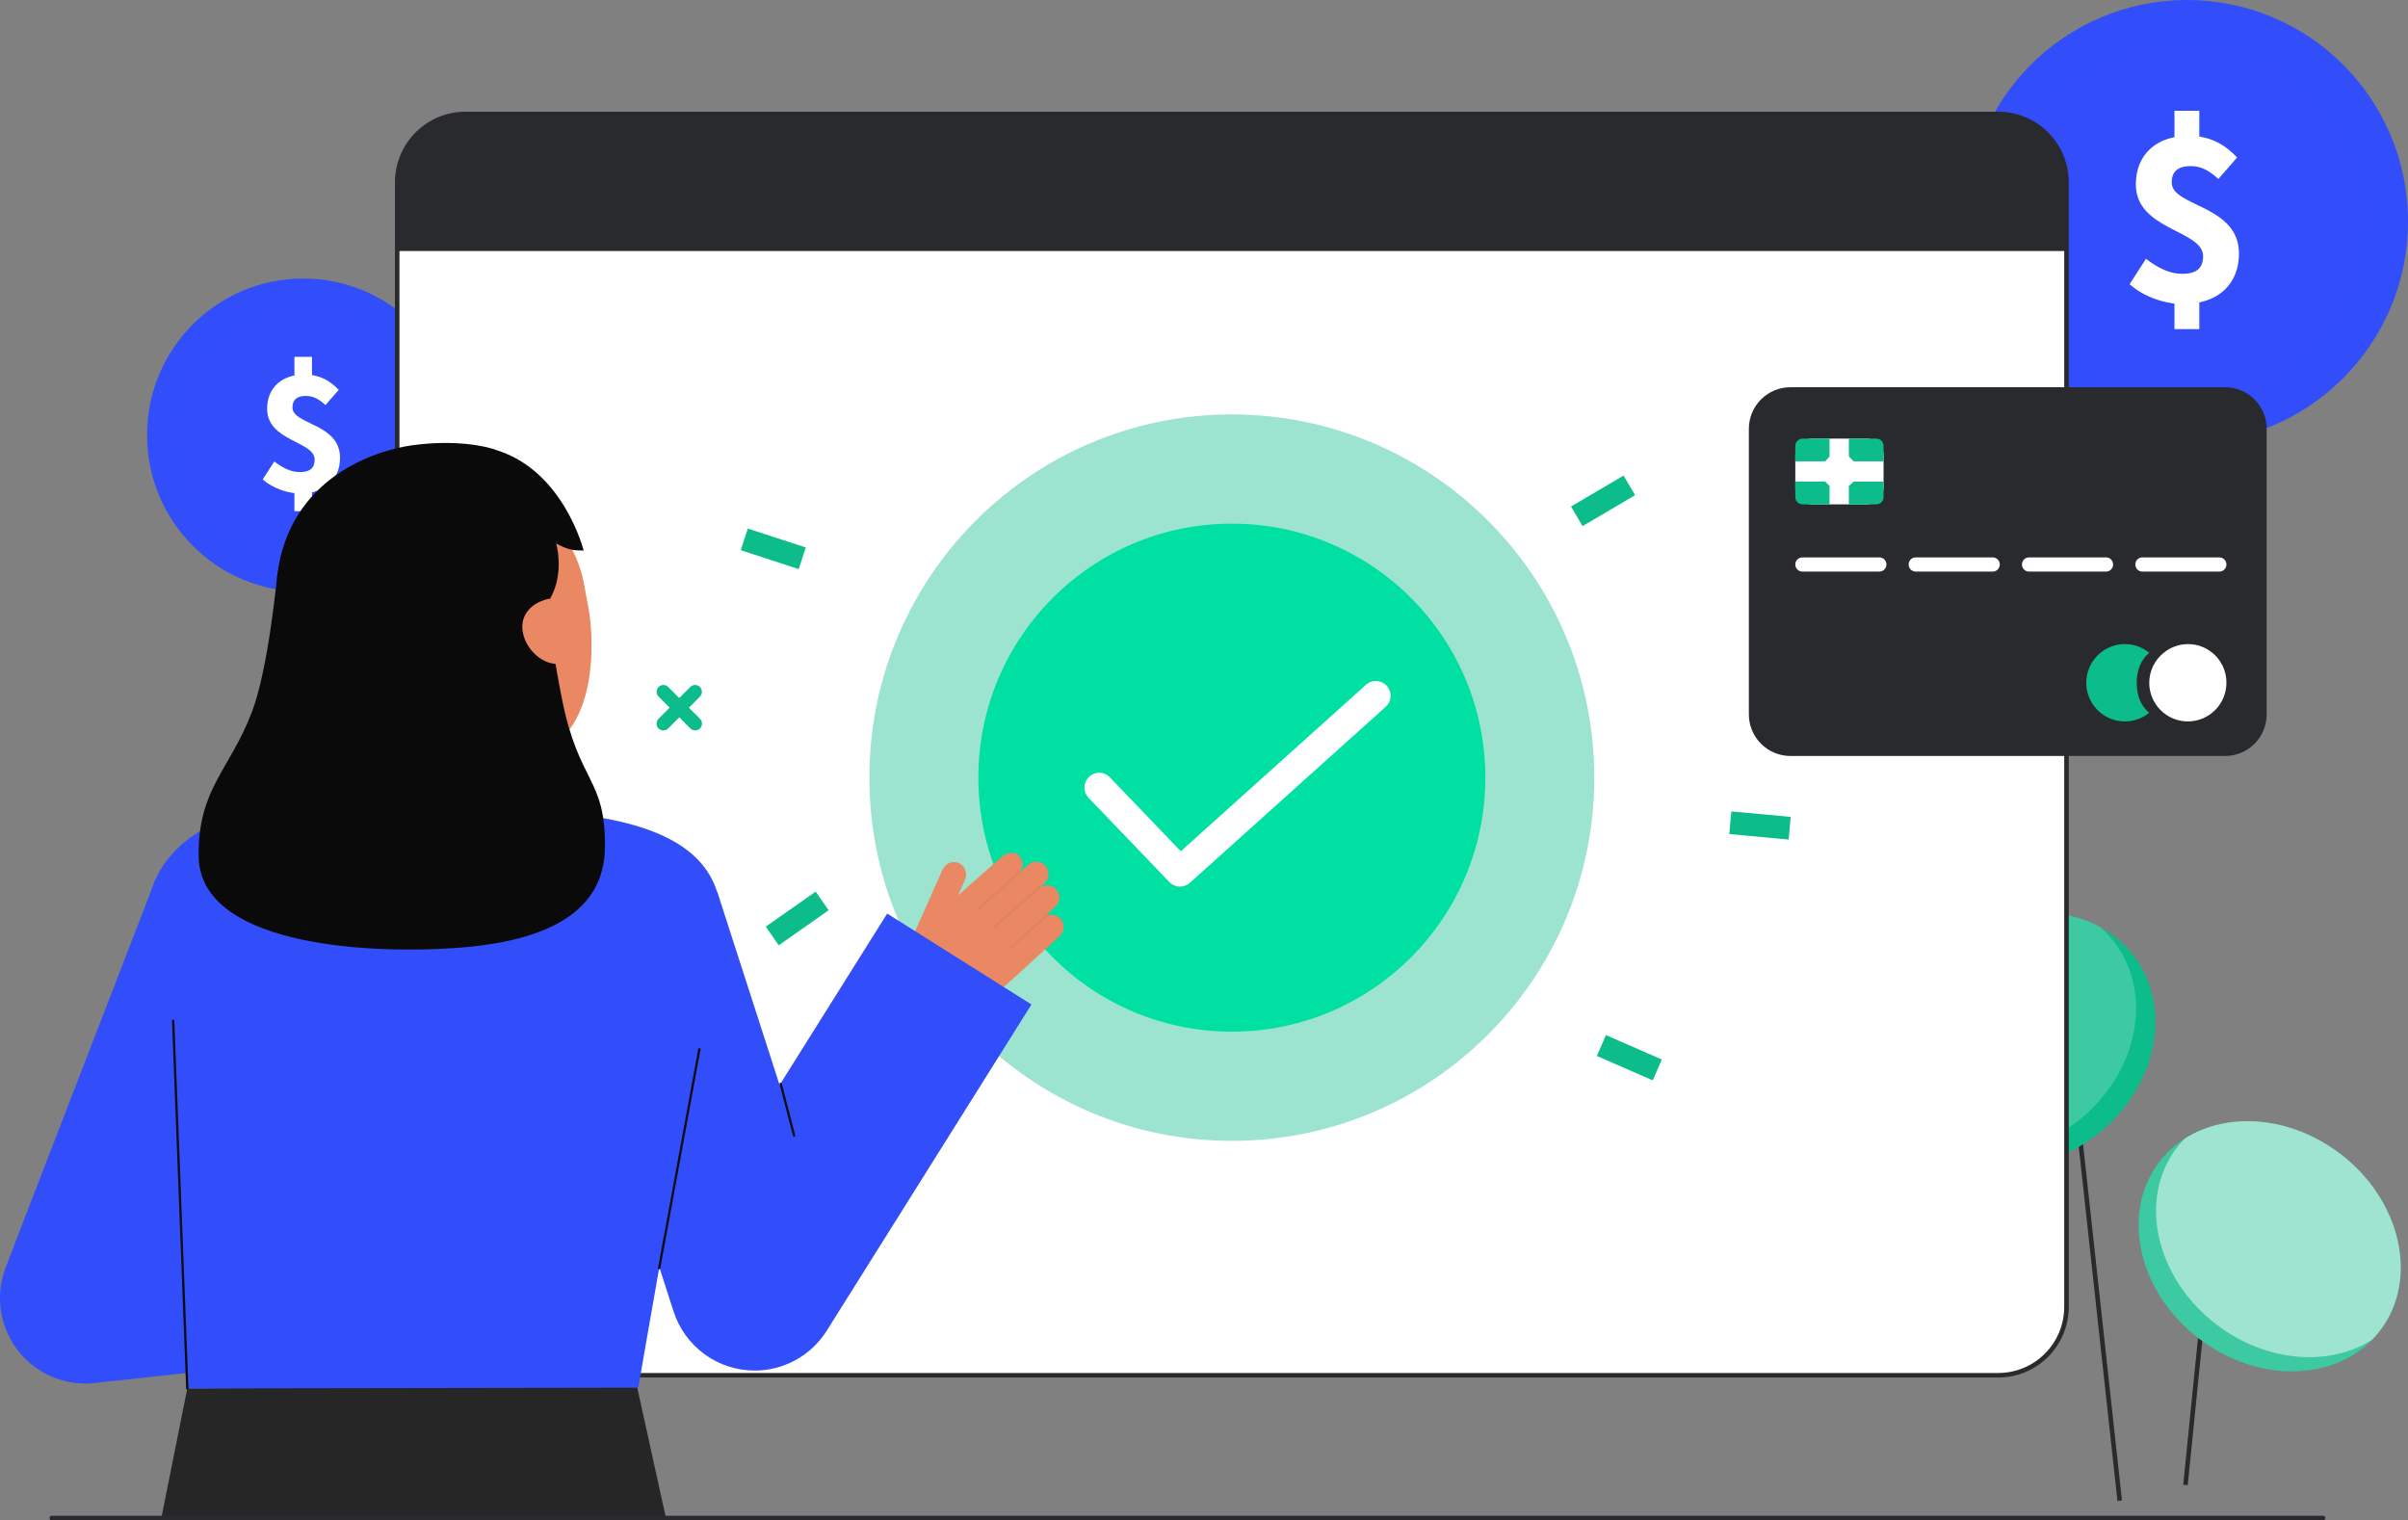 <svg width="415" height="262" viewBox="0 0 415 262" fill="none" xmlns="http://www.w3.org/2000/svg">
<rect x="0" y="0" width="415" height="262" fill="#808080" stroke="none"/>
<g clip-path="url(#clip0_2_50)">
<path d="M356.09 170.555L355.312 170.64L364.925 258.666L365.704 258.58L356.09 170.555Z" fill="#292A2E"/>
<path d="M380.989 208.983L376.26 255.863L377.039 255.942L381.769 209.062L380.989 208.983Z" fill="#292A2E"/>
<path d="M410.276 229.185C416.923 220.332 413.754 206.703 403.197 198.744C392.64 190.785 378.693 191.51 372.045 200.362C365.397 209.215 368.567 222.844 379.124 230.803C389.681 238.762 403.628 238.038 410.276 229.185Z" fill="#0CBC8B"/>
<path opacity="0.2" d="M410.276 229.185C416.923 220.332 413.754 206.703 403.197 198.744C392.64 190.785 378.693 191.51 372.045 200.362C365.397 209.215 368.567 222.844 379.124 230.803C389.681 238.762 403.628 238.038 410.276 229.185Z" fill="white"/>
<path opacity="0.5" d="M410.275 229.186C409.829 229.784 409.341 230.349 408.817 230.879C401.499 235.564 390.698 234.826 382.129 228.365C371.573 220.407 368.405 206.779 375.053 197.926C375.501 197.33 375.986 196.765 376.508 196.233C383.83 191.545 394.627 192.286 403.199 198.744C413.755 206.705 416.923 220.334 410.275 229.186Z" fill="white"/>
<path d="M361.304 195.599C371.763 187.51 374.605 173.637 367.653 164.613C360.701 155.589 346.588 154.831 336.129 162.92C325.671 171.009 322.828 184.882 329.78 193.906C336.732 202.93 350.846 203.688 361.304 195.599Z" fill="#0CBC8B"/>
<path opacity="0.2" d="M357.989 193.276C349.89 199.545 339.597 200.5 332.136 196.419C331.273 195.657 330.484 194.814 329.781 193.901C322.828 184.88 325.669 171.006 336.127 162.918C344.227 156.653 354.52 155.695 361.978 159.772C362.843 160.534 363.633 161.379 364.336 162.293C371.289 171.315 368.447 185.189 357.989 193.276Z" fill="white"/>
<path d="M52.267 101.957C67.136 101.957 79.19 89.879 79.19 74.98C79.19 60.081 67.136 48.003 52.267 48.003C37.397 48.003 25.343 60.081 25.343 74.98C25.343 89.879 37.397 101.957 52.267 101.957Z" fill="#324DFA"/>
<g opacity="0.05">
<path opacity="0.05" d="M52.267 96.366C64.054 96.366 73.61 86.791 73.61 74.98C73.61 63.169 64.054 53.594 52.267 53.594C40.479 53.594 30.923 63.169 30.923 74.98C30.923 86.791 40.479 96.366 52.267 96.366Z" fill="#292A2E"/>
</g>
<path d="M45.281 82.619L47.272 79.525C48.849 80.737 50.23 81.355 51.698 81.355C53.458 81.355 54.232 80.624 54.232 79.208C54.232 76.008 46.037 76.066 46.037 70.452C46.037 66.844 48.531 64.545 52.465 64.545C55.121 64.545 56.925 65.644 58.375 67.184L56.092 69.805C54.963 68.777 54.007 68.235 52.71 68.235C51.215 68.235 50.407 68.839 50.407 70.236C50.407 73.204 58.601 72.944 58.601 78.889C58.601 82.461 56.242 85.046 51.698 85.046C49.737 85.045 47.034 84.21 45.281 82.619ZM50.741 61.496H53.77V65.976H50.741V61.496ZM50.741 83.178H53.77V88.093H50.741V83.178Z" fill="white"/>
<path d="M376.909 76.335C397.946 76.335 415 59.247 415 38.167C415 17.088 397.946 0 376.909 0C355.872 0 338.818 17.088 338.818 38.167C338.818 59.247 355.872 76.335 376.909 76.335Z" fill="#324DFA"/>
<g opacity="0.05">
<path opacity="0.05" d="M376.909 68.425C393.586 68.425 407.106 54.878 407.106 38.167C407.106 21.457 393.586 7.91 376.909 7.91C360.232 7.91 346.712 21.457 346.712 38.167C346.712 54.878 360.232 68.425 376.909 68.425Z" fill="#292A2E"/>
</g>
<path d="M367.025 48.975L369.842 44.598C372.074 46.312 374.028 47.188 376.105 47.188C378.594 47.188 379.689 46.153 379.689 44.15C379.689 39.622 368.095 39.703 368.095 31.762C368.095 26.657 371.624 23.404 377.19 23.404C380.947 23.404 383.5 24.958 385.551 27.138L382.32 30.846C380.724 29.391 379.37 28.625 377.537 28.625C375.422 28.625 374.277 29.479 374.277 31.456C374.277 35.654 385.871 35.286 385.871 43.698C385.871 48.751 382.534 52.408 376.105 52.408C373.33 52.407 369.506 51.227 367.025 48.975ZM374.75 19.09H379.035V25.428H374.75V19.09ZM374.75 49.766H379.035V56.72H374.75V49.766Z" fill="white"/>
<path d="M344.398 19.643H80.202C73.714 19.643 68.454 24.913 68.454 31.414V225.233C68.454 231.734 73.714 237.004 80.202 237.004H344.398C350.886 237.004 356.145 231.734 356.145 225.233V31.414C356.145 24.913 350.886 19.643 344.398 19.643Z" fill="white"/>
<path d="M344.397 237.396H80.202C76.983 237.392 73.898 236.11 71.622 233.829C69.346 231.549 68.066 228.457 68.062 225.233V31.414C68.066 28.189 69.346 25.098 71.622 22.818C73.898 20.537 76.983 19.255 80.202 19.251H344.397C347.615 19.255 350.701 20.537 352.977 22.817C355.252 25.098 356.532 28.189 356.536 31.414V225.233C356.532 228.458 355.252 231.549 352.977 233.829C350.701 236.11 347.615 237.392 344.397 237.396ZM80.202 20.036C77.191 20.039 74.304 21.239 72.175 23.372C70.046 25.505 68.849 28.398 68.846 31.414V225.233C68.849 228.249 70.046 231.142 72.175 233.275C74.304 235.408 77.191 236.608 80.202 236.611H344.397C347.408 236.608 350.294 235.408 352.423 233.275C354.552 231.142 355.75 228.249 355.753 225.233V31.414C355.75 28.398 354.552 25.505 352.423 23.372C350.294 21.239 347.408 20.039 344.397 20.036H80.202Z" fill="#292A2E"/>
<path d="M119.807 125.879C119.652 125.879 119.499 125.849 119.357 125.79C119.214 125.73 119.085 125.644 118.976 125.534L113.494 120.041C113.28 119.819 113.161 119.522 113.164 119.213C113.167 118.904 113.29 118.609 113.508 118.391C113.726 118.173 114.021 118.049 114.329 118.046C114.637 118.044 114.933 118.162 115.155 118.377L120.637 123.87C120.801 124.034 120.913 124.244 120.959 124.472C121.004 124.701 120.981 124.937 120.892 125.152C120.803 125.367 120.652 125.551 120.459 125.681C120.266 125.81 120.039 125.879 119.807 125.879Z" fill="#0CBC8B"/>
<path d="M114.324 125.879C114.092 125.879 113.865 125.81 113.672 125.681C113.479 125.551 113.328 125.367 113.239 125.152C113.15 124.937 113.127 124.701 113.173 124.472C113.218 124.244 113.33 124.034 113.494 123.87L118.976 118.377C119.198 118.162 119.494 118.044 119.802 118.046C120.11 118.049 120.405 118.173 120.623 118.391C120.841 118.609 120.964 118.904 120.967 119.213C120.97 119.522 120.851 119.819 120.637 120.041L115.155 125.534C115.046 125.644 114.917 125.73 114.774 125.79C114.632 125.849 114.479 125.879 114.324 125.879Z" fill="#0CBC8B"/>
<path d="M276.772 178.382L275.207 181.978L284.837 186.185L286.402 182.588L276.772 178.382Z" fill="#0CBC8B"/>
<path d="M279.812 81.954L270.754 87.287L272.738 90.67L281.796 85.337L279.812 81.954Z" fill="#0CBC8B"/>
<path d="M128.877 91.087L127.663 94.818L137.653 98.079L138.866 94.348L128.877 91.087Z" fill="#0CBC8B"/>
<path d="M140.571 153.658L131.966 159.69L134.21 162.903L142.814 156.871L140.571 153.658Z" fill="#0CBC8B"/>
<path d="M298.384 139.832L298.025 143.739L308.258 144.684L308.617 140.777L298.384 139.832Z" fill="#0CBC8B"/>
<path d="M308.805 111.727C308.651 111.727 308.498 111.697 308.356 111.637C308.213 111.578 308.084 111.491 307.975 111.382L302.493 105.889C302.381 105.78 302.291 105.65 302.23 105.507C302.168 105.363 302.136 105.209 302.134 105.052C302.133 104.896 302.163 104.741 302.222 104.596C302.281 104.452 302.368 104.32 302.478 104.21C302.589 104.099 302.72 104.012 302.864 103.953C303.008 103.893 303.163 103.864 303.319 103.865C303.475 103.866 303.629 103.899 303.773 103.961C303.916 104.022 304.045 104.112 304.154 104.224L309.636 109.717C309.8 109.882 309.912 110.092 309.957 110.32C310.003 110.548 309.979 110.785 309.891 111C309.802 111.215 309.651 111.399 309.458 111.528C309.265 111.658 309.038 111.727 308.805 111.727Z" fill="#0CBC8B"/>
<path d="M303.323 111.727C303.091 111.727 302.864 111.658 302.671 111.528C302.478 111.399 302.327 111.215 302.238 111C302.149 110.785 302.126 110.548 302.171 110.32C302.217 110.092 302.329 109.882 302.493 109.717L307.975 104.224C308.083 104.112 308.213 104.022 308.356 103.961C308.5 103.899 308.654 103.866 308.81 103.865C308.966 103.864 309.12 103.893 309.265 103.953C309.409 104.012 309.54 104.099 309.651 104.21C309.761 104.32 309.848 104.452 309.907 104.596C309.966 104.741 309.996 104.896 309.995 105.052C309.993 105.209 309.961 105.363 309.899 105.507C309.838 105.65 309.748 105.78 309.636 105.889L304.154 111.382C304.045 111.491 303.916 111.578 303.773 111.637C303.63 111.697 303.478 111.727 303.323 111.727Z" fill="#0CBC8B"/>
<path opacity="0.4" d="M212.3 196.61C246.8 196.61 274.768 168.586 274.768 134.016C274.768 99.447 246.8 71.423 212.3 71.423C177.799 71.423 149.831 99.447 149.831 134.016C149.831 168.586 177.799 196.61 212.3 196.61Z" fill="#0CBC8B"/>
<path d="M212.3 177.791C236.428 177.791 255.987 158.193 255.987 134.016C255.987 109.84 236.428 90.241 212.3 90.241C188.172 90.241 168.612 109.84 168.612 134.016C168.612 158.193 188.172 177.791 212.3 177.791Z" fill="#00E0A2"/>
<path d="M203.366 152.796C203.023 152.796 202.684 152.727 202.368 152.592C202.053 152.457 201.768 152.26 201.531 152.011L187.625 137.511C187.389 137.27 187.203 136.985 187.078 136.672C186.953 136.359 186.891 136.024 186.896 135.687C186.901 135.349 186.972 135.016 187.106 134.707C187.24 134.398 187.434 134.118 187.677 133.884C187.92 133.651 188.206 133.467 188.52 133.346C188.834 133.224 189.169 133.165 189.506 133.174C189.842 133.182 190.174 133.258 190.481 133.396C190.788 133.533 191.065 133.731 191.296 133.977L203.497 146.7L235.397 118.027C235.645 117.799 235.936 117.623 236.252 117.509C236.569 117.395 236.905 117.345 237.24 117.361C237.576 117.378 237.906 117.461 238.209 117.606C238.513 117.751 238.785 117.955 239.009 118.206C239.234 118.456 239.407 118.749 239.518 119.067C239.629 119.386 239.675 119.722 239.656 120.059C239.636 120.395 239.55 120.724 239.402 121.027C239.255 121.33 239.049 121.601 238.796 121.823L205.066 152.143C204.6 152.564 203.994 152.796 203.366 152.796Z" fill="white"/>
<path d="M356.144 31.413V43.257H68.455V31.413C68.455 28.291 69.693 25.297 71.896 23.089C74.099 20.882 77.087 19.642 80.203 19.642H344.397C347.513 19.642 350.501 20.882 352.704 23.089C354.907 25.297 356.144 28.291 356.144 31.413Z" fill="#292A2E"/>
<path d="M14.682 238.424C12.317 238.423 9.986 237.85 7.889 236.753C5.792 235.656 3.991 234.068 2.638 232.123C1.285 230.179 0.421 227.935 0.12 225.584C-0.181 223.233 0.089 220.844 0.907 218.62C1.737 216.362 23.041 161.259 26.751 151.683L52.389 166.632C50.303 172.017 42.748 192.428 36.679 208.87L46.762 207.772L49.936 234.673L16.273 238.34C15.745 238.396 15.214 238.424 14.682 238.424Z" fill="#324DFA"/>
<path d="M32.28 239.275L27.802 261.608H114.772L109.763 238.85L32.28 239.275Z" fill="#262626"/>
<path d="M98.538 140.224C98.448 140.212 95.981 149.515 76.727 148.067C63.397 147.066 60.147 137.975 59.842 137.975C61.279 137.669 63.613 137.351 64.251 137.01C66.35 135.88 67.879 134.504 68.648 131.552C69.25 129.244 69.557 120.356 69.557 115.897L90.068 120.515C89.782 125.545 87.781 137.206 94.794 139.27C95.961 139.611 97.218 139.925 98.538 140.224Z" fill="#E98862"/>
<path d="M89.359 130.404C81.273 131.044 70.886 127.623 68.913 116.813L67.133 107.06C65.16 96.25 69.227 86.449 79.384 84.587C89.542 82.726 98.734 90.097 100.706 100.907L101.495 105.225C102.25 109.373 103.785 129.264 89.359 130.404Z" fill="#E98862"/>
<path d="M51.084 139.472C43.818 140.012 36.409 140.8 31.062 145.76C24.623 151.734 23.456 159.078 27.564 179.291C31.099 196.682 29.697 204.282 32.061 236.374C32.131 237.32 32.28 239.275 32.28 239.275L110.009 239.146C110.009 239.146 117.293 196.568 121.314 176.929C124.372 161.999 132.404 143.875 98.538 140.222C98.449 140.213 71.287 137.97 51.084 139.472Z" fill="#324DFA"/>
<path d="M32.28 239.472C32.23 239.472 32.181 239.452 32.144 239.417C32.108 239.382 32.086 239.334 32.084 239.283L29.648 175.926C29.646 175.874 29.665 175.823 29.701 175.785C29.736 175.747 29.785 175.724 29.837 175.722C29.863 175.72 29.889 175.724 29.913 175.732C29.938 175.741 29.96 175.754 29.98 175.772C29.999 175.79 30.014 175.811 30.024 175.835C30.035 175.859 30.04 175.885 30.04 175.911L32.476 239.268C32.478 239.32 32.459 239.371 32.424 239.409C32.388 239.447 32.34 239.469 32.288 239.471L32.28 239.472Z" fill="#0C0C0C"/>
<path d="M157.004 162.093L162.465 149.819C162.585 149.549 162.76 149.307 162.978 149.109C163.197 148.911 163.454 148.76 163.734 148.667C164.013 148.574 164.309 148.54 164.603 148.568C164.896 148.595 165.18 148.684 165.438 148.828C165.905 149.108 166.252 149.552 166.41 150.074C166.569 150.596 166.529 151.159 166.297 151.653L165.126 154.284L172.6 147.701C173.418 146.956 174.898 146.563 175.674 147.538C175.997 147.894 176.189 148.348 176.221 148.828C176.253 149.308 176.121 149.784 175.848 150.179C175.857 150.185 175.865 150.192 175.873 150.199C175.877 150.206 175.882 150.213 175.885 150.221L177.147 149.07C177.381 148.857 177.659 148.699 177.961 148.607C178.264 148.515 178.583 148.493 178.895 148.54C179.208 148.588 179.506 148.705 179.767 148.882C180.029 149.06 180.248 149.293 180.408 149.567C180.651 150.002 180.738 150.507 180.654 150.999C180.57 151.491 180.32 151.939 179.946 152.268L179.409 152.757C179.416 152.779 179.419 152.802 179.418 152.826C179.857 152.579 180.37 152.497 180.864 152.595C181.358 152.692 181.801 152.962 182.115 153.357C182.445 153.799 182.597 154.35 182.54 154.9C182.483 155.449 182.221 155.957 181.807 156.321L180.475 157.537C180.506 157.534 180.538 157.537 180.567 157.548C180.596 157.559 180.623 157.576 180.644 157.599C180.668 157.628 180.683 157.662 180.687 157.699C181.139 157.589 181.615 157.63 182.042 157.816C182.468 158.003 182.821 158.325 183.048 158.733C183.277 159.166 183.353 159.664 183.264 160.146C183.175 160.628 182.927 161.065 182.559 161.388L171.306 171.653C169.732 173.089 167.766 174.021 165.66 174.33C163.553 174.639 161.403 174.311 159.484 173.387C157.829 172.591 156.55 171.179 155.917 169.453C155.284 167.726 155.349 165.82 156.096 164.141L157.004 162.093Z" fill="#E98862"/>
<g opacity="0.2">
<path opacity="0.2" d="M168.482 156.73C168.517 156.768 168.565 156.791 168.616 156.794C168.668 156.796 168.718 156.779 168.756 156.744L175.856 150.475C175.875 150.458 175.891 150.437 175.903 150.414C175.914 150.391 175.92 150.366 175.922 150.34C175.924 150.314 175.92 150.288 175.912 150.264C175.903 150.24 175.89 150.217 175.873 150.198C175.856 150.178 175.836 150.163 175.813 150.151C175.79 150.14 175.764 150.133 175.739 150.132C175.713 150.13 175.687 150.134 175.663 150.142C175.639 150.15 175.616 150.163 175.597 150.181L168.498 156.45C168.479 156.467 168.463 156.488 168.452 156.511C168.44 156.534 168.434 156.559 168.432 156.585C168.43 156.61 168.434 156.636 168.442 156.661C168.451 156.685 168.464 156.707 168.481 156.727L168.482 156.73Z" fill="#0C0C0C"/>
</g>
<g opacity="0.2">
<path opacity="0.2" d="M171.156 159.944C171.19 159.982 171.239 160.005 171.29 160.007C171.341 160.01 171.391 159.992 171.43 159.958L179.353 152.961C179.372 152.944 179.388 152.924 179.399 152.9C179.411 152.877 179.417 152.852 179.419 152.826C179.421 152.801 179.417 152.775 179.409 152.75C179.4 152.726 179.387 152.704 179.37 152.684C179.335 152.647 179.287 152.624 179.235 152.621C179.184 152.618 179.133 152.634 179.094 152.667L171.171 159.664C171.151 159.681 171.135 159.701 171.124 159.725C171.113 159.748 171.106 159.773 171.105 159.799C171.103 159.824 171.107 159.85 171.115 159.874C171.123 159.899 171.136 159.921 171.153 159.941L171.156 159.944Z" fill="#0C0C0C"/>
</g>
<g opacity="0.2">
<path opacity="0.2" d="M174.031 163.441C174.066 163.479 174.114 163.502 174.165 163.505C174.216 163.507 174.267 163.49 174.305 163.455L180.625 157.874C180.664 157.84 180.688 157.791 180.691 157.739C180.695 157.688 180.677 157.636 180.643 157.597C180.608 157.558 180.56 157.534 180.508 157.531C180.456 157.528 180.405 157.545 180.366 157.58L174.046 163.161C174.027 163.178 174.011 163.199 174 163.222C173.988 163.245 173.982 163.27 173.98 163.296C173.978 163.322 173.982 163.348 173.99 163.372C173.999 163.396 174.012 163.419 174.029 163.438L174.031 163.441Z" fill="#0C0C0C"/>
</g>
<path d="M96.856 120.48C95.404 113.172 94.739 108.297 94.816 103.154C96.86 99.56 96.323 95.437 95.858 93.654C97.862 94.75 98.7 94.871 100.585 94.871C100.585 94.871 97.204 81.275 85.713 77.617C83.599 76.793 78.205 75.752 71.041 76.736C64.948 77.573 49.929 82.138 47.781 99.081V99.091C47.71 99.653 46.268 115.263 43.393 122.753C39.528 132.822 34.102 135.95 34.24 147.567C34.417 162.51 61.833 164.499 78.371 163.379C94.909 162.26 104.137 156.814 104.258 146.045C104.391 133.979 99.76 135.1 96.856 120.48Z" fill="#0A0A0A"/>
<path d="M96.86 114.354C93.773 114.92 90.667 112.069 90.103 108.977C89.538 105.884 91.729 103.719 94.816 103.154L96.86 114.354Z" fill="#E98862"/>
<path d="M130.061 236.196C126.956 236.196 123.931 235.209 121.421 233.379C118.91 231.549 117.042 228.969 116.086 226.009L95.684 162.785L123.629 153.732L134.358 186.986L152.9 157.439L177.762 173.104L142.489 229.314C141.167 231.42 139.334 233.156 137.16 234.36C134.987 235.564 132.545 236.195 130.061 236.196Z" fill="#324DFA"/>
<path d="M113.598 218.74C113.586 218.74 113.574 218.739 113.562 218.737C113.511 218.727 113.466 218.698 113.437 218.655C113.407 218.612 113.396 218.559 113.405 218.508L120.341 180.786C120.35 180.735 120.379 180.689 120.422 180.66C120.465 180.63 120.518 180.619 120.569 180.628C120.62 180.638 120.665 180.667 120.695 180.71C120.724 180.753 120.735 180.806 120.726 180.857L113.791 218.58C113.782 218.625 113.759 218.666 113.723 218.695C113.688 218.724 113.644 218.74 113.598 218.74Z" fill="#0C0C0C"/>
<path d="M136.854 195.891C136.81 195.891 136.768 195.876 136.734 195.85C136.699 195.823 136.675 195.786 136.664 195.744L134.354 186.827C134.347 186.802 134.346 186.776 134.349 186.751C134.353 186.725 134.361 186.701 134.374 186.678C134.387 186.656 134.405 186.637 134.425 186.621C134.446 186.606 134.469 186.594 134.494 186.588C134.519 186.581 134.545 186.58 134.57 186.584C134.596 186.587 134.62 186.596 134.642 186.609C134.665 186.622 134.684 186.639 134.699 186.66C134.715 186.68 134.726 186.704 134.733 186.729L137.043 195.646C137.056 195.696 137.048 195.749 137.022 195.794C136.996 195.839 136.953 195.871 136.902 195.884C136.887 195.889 136.87 195.891 136.854 195.891Z" fill="#0C0C0C"/>
<path d="M8.914 262H400.356C400.46 262 400.56 261.959 400.633 261.885C400.707 261.811 400.748 261.712 400.748 261.608C400.748 261.504 400.707 261.404 400.633 261.33C400.56 261.257 400.46 261.215 400.356 261.215H8.914C8.811 261.215 8.711 261.257 8.638 261.33C8.564 261.404 8.523 261.504 8.523 261.608C8.523 261.712 8.564 261.811 8.638 261.885C8.711 261.959 8.811 262 8.914 262Z" fill="#292A2E"/>
<path d="M308.559 130.279H383.486C387.439 130.279 390.643 127.069 390.643 123.108V73.905C390.643 69.944 387.439 66.734 383.486 66.734H308.559C304.606 66.734 301.402 69.944 301.402 73.905V123.108C301.402 127.069 304.606 130.279 308.559 130.279Z" fill="#292A2E"/>
<path d="M321.691 75.586H312.336C310.718 75.586 309.407 76.9 309.407 78.52V83.98C309.407 85.6 310.718 86.914 312.336 86.914H321.691C323.309 86.914 324.62 85.6 324.62 83.98V78.52C324.62 76.9 323.309 75.586 321.691 75.586Z" fill="white"/>
<path d="M324.62 76.842V79.501H319.466L318.635 78.669V75.588H323.366C323.53 75.588 323.693 75.62 323.845 75.683C323.997 75.746 324.136 75.838 324.252 75.955C324.368 76.071 324.461 76.21 324.524 76.362C324.587 76.514 324.619 76.677 324.62 76.842Z" fill="#0CBC8B"/>
<path d="M324.62 82.999V85.657C324.62 85.99 324.488 86.31 324.253 86.545C324.018 86.781 323.699 86.913 323.367 86.913H318.635V83.748L319.466 82.998L324.62 82.999Z" fill="#0CBC8B"/>
<path d="M315.309 75.586V78.669L314.561 79.502H309.407V76.844C309.407 76.679 309.44 76.516 309.503 76.364C309.566 76.211 309.658 76.073 309.774 75.956C309.891 75.84 310.029 75.747 310.181 75.684C310.333 75.621 310.496 75.588 310.66 75.588L315.309 75.586Z" fill="#0CBC8B"/>
<path d="M315.309 83.748V86.914H310.662C310.497 86.914 310.334 86.881 310.182 86.818C310.03 86.755 309.892 86.662 309.776 86.546C309.659 86.429 309.567 86.291 309.504 86.138C309.441 85.986 309.409 85.823 309.409 85.658V83H314.563L315.309 83.748Z" fill="#0CBC8B"/>
<path d="M383.708 117.662C383.708 119.429 383.007 121.124 381.76 122.374C380.513 123.624 378.821 124.326 377.058 124.326C375.294 124.326 373.602 123.624 372.355 122.374C371.108 121.124 370.407 119.429 370.407 117.662C370.408 116.669 370.633 115.689 371.065 114.794C371.497 113.9 372.125 113.115 372.901 112.498C373.873 111.702 375.051 111.199 376.297 111.048C377.543 110.897 378.807 111.104 379.94 111.645C381.073 112.187 382.029 113.04 382.696 114.105C383.364 115.171 383.715 116.404 383.709 117.662H383.708Z" fill="white"/>
<path d="M370.407 122.826C369.432 123.623 368.252 124.126 367.003 124.278C365.754 124.429 364.488 124.222 363.352 123.682C362.215 123.141 361.255 122.288 360.583 121.223C359.911 120.157 359.554 118.923 359.554 117.662C359.554 116.402 359.911 115.167 360.583 114.102C361.255 113.036 362.215 112.184 363.352 111.643C364.488 111.102 365.754 110.896 367.003 111.047C368.252 111.198 369.432 111.702 370.407 112.498C368.911 113.747 368.242 115.58 368.242 117.662C368.242 119.744 368.91 121.66 370.407 122.826Z" fill="#0CBC8B"/>
<path d="M323.892 96.055H310.631C309.955 96.055 309.407 96.603 309.407 97.28V97.281C309.407 97.958 309.955 98.507 310.631 98.507H323.892C324.568 98.507 325.115 97.958 325.115 97.281V97.28C325.115 96.603 324.568 96.055 323.892 96.055Z" fill="white"/>
<path d="M343.423 96.055H330.162C329.486 96.055 328.938 96.603 328.938 97.28V97.281C328.938 97.958 329.486 98.507 330.162 98.507H343.423C344.099 98.507 344.646 97.958 344.646 97.281V97.28C344.646 96.603 344.099 96.055 343.423 96.055Z" fill="white"/>
<path d="M362.954 96.055H349.692C349.017 96.055 348.469 96.603 348.469 97.28V97.281C348.469 97.958 349.017 98.507 349.692 98.507H362.954C363.629 98.507 364.177 97.958 364.177 97.281V97.28C364.177 96.603 363.629 96.055 362.954 96.055Z" fill="white"/>
<path d="M382.484 96.055H369.223C368.547 96.055 368 96.603 368 97.28V97.281C368 97.958 368.547 98.507 369.223 98.507H382.484C383.16 98.507 383.707 97.958 383.707 97.281V97.28C383.707 96.603 383.16 96.055 382.484 96.055Z" fill="white"/>
</g>
<defs>
<clipPath id="clip0_2_50">
<rect width="415" height="262" fill="white"/>
</clipPath>
</defs>
</svg>

